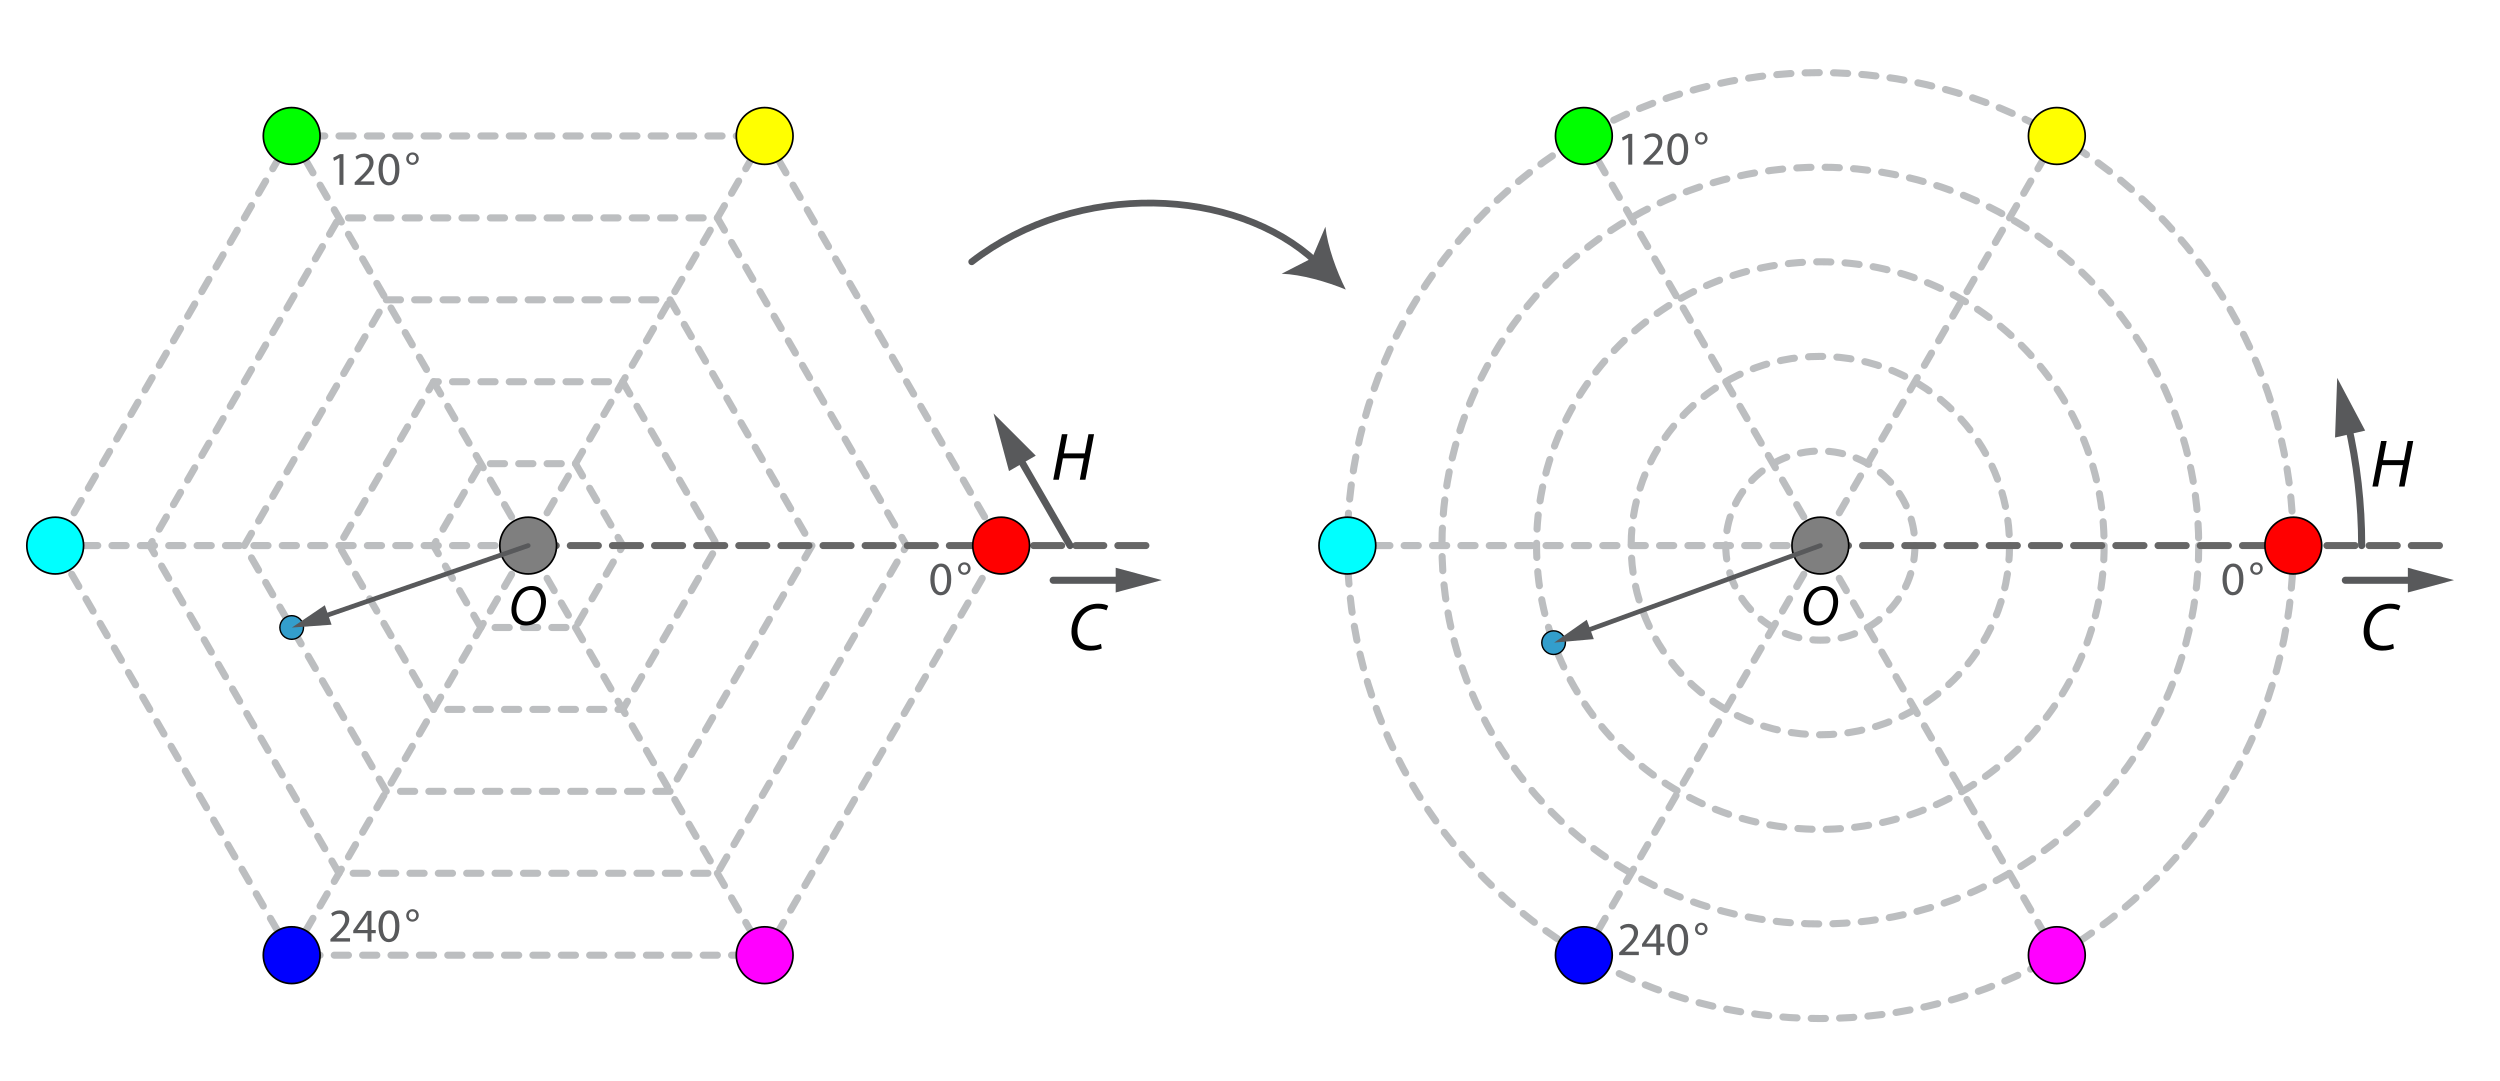 <?xml version="1.0" encoding="utf-8"?>
<!-- Generator: Adobe Illustrator 14.0.0, SVG Export Plug-In . SVG Version: 6.00 Build 43363)  -->
<!DOCTYPE svg PUBLIC "-//W3C//DTD SVG 1.1//EN" "http://www.w3.org/Graphics/SVG/1.1/DTD/svg11.dtd">
<svg version="1.1" xmlns="http://www.w3.org/2000/svg" xmlns:xlink="http://www.w3.org/1999/xlink" x="0px" y="0px" width="740px"
	 height="320px" viewBox="1419 -211.6 740 320" enable-background="new 1419 -211.6 740 320" xml:space="preserve">
<g id="Layer_3">
	<rect x="1419" y="-211.6" fill="#FFFFFF" width="740" height="320"/>
</g>
<g id="Layer_5">
	
		<circle fill="none" stroke="#BCBEC0" stroke-width="2.1" stroke-linecap="round" stroke-linejoin="round" stroke-dasharray="4.2,4.2" cx="1957.821" cy="-50.11" r="140"/>
	
		<circle fill="none" stroke="#BCBEC0" stroke-width="2.1" stroke-linecap="round" stroke-linejoin="round" stroke-dasharray="4.2,4.2" cx="1957.821" cy="-50.11" r="112"/>
	
		<circle fill="none" stroke="#BCBEC0" stroke-width="2.1" stroke-linecap="round" stroke-linejoin="round" stroke-dasharray="4.2,4.2" cx="1957.821" cy="-50.11" r="84"/>
	
		<circle fill="none" stroke="#BCBEC0" stroke-width="2.1" stroke-linecap="round" stroke-linejoin="round" stroke-dasharray="4.2,4.2" cx="1957.821" cy="-50.11" r="56"/>
	
		<circle fill="none" stroke="#BCBEC0" stroke-width="2.1" stroke-linecap="round" stroke-linejoin="round" stroke-dasharray="4.2,4.2" cx="1957.821" cy="-50.109" r="28"/>
	<g>
		<g>
			<path fill="none" stroke="#58595B" stroke-width="2.1" stroke-linecap="round" stroke-linejoin="round" d="M2113.985-86.166
				c2.665,11.59,4.071,23.659,4.071,36.057"/>
			<polygon fill="#58595B" points="2119.089,-84.138 2110.805,-99.753 2110.171,-82.087 			"/>
		</g>
	</g>
	
		<line fill="none" stroke="#BCBEC0" stroke-width="2.1" stroke-linecap="round" stroke-linejoin="round" stroke-dasharray="4.2,4.2" x1="1505.34" y1="-171.352" x2="1645.34" y2="71.134"/>
	
		<line fill="none" stroke="#BCBEC0" stroke-width="2.1" stroke-linecap="round" stroke-linejoin="round" stroke-dasharray="4.2,4.2" x1="1505.34" y1="71.134" x2="1645.34" y2="-171.352"/>
	
		<polygon fill="none" stroke="#BCBEC0" stroke-width="2.1" stroke-linecap="round" stroke-linejoin="round" stroke-dasharray="4.2,4.2" points="
		1505.34,71.134 1435.34,-50.11 1505.34,-171.352 1645.34,-171.352 1715.34,-50.11 1645.34,71.134 	"/>
	
		<polygon fill="none" stroke="#BCBEC0" stroke-width="2.1" stroke-linecap="round" stroke-linejoin="round" stroke-dasharray="4.2,4.2" points="
		1519.34,46.885 1463.34,-50.11 1519.34,-147.104 1631.34,-147.104 1687.34,-50.11 1631.34,46.885 	"/>
	
		<polygon fill="none" stroke="#BCBEC0" stroke-width="2.1" stroke-linecap="round" stroke-linejoin="round" stroke-dasharray="4.2,4.2" points="
		1533.34,22.637 1491.34,-50.109 1533.34,-122.856 1617.34,-122.856 1659.34,-50.109 1617.34,22.637 	"/>
	
		<polygon fill="none" stroke="#BCBEC0" stroke-width="2.1" stroke-linecap="round" stroke-linejoin="round" stroke-dasharray="4.2,4.2" points="
		1547.34,-1.612 1519.34,-50.11 1547.34,-98.607 1603.34,-98.607 1631.34,-50.11 1603.34,-1.612 	"/>
	
		<polygon fill="none" stroke="#BCBEC0" stroke-width="2.1" stroke-linecap="round" stroke-linejoin="round" stroke-dasharray="4.2,4.2" points="
		1561.34,-25.861 1547.34,-50.109 1561.34,-74.358 1589.34,-74.358 1603.34,-50.109 1589.34,-25.861 	"/>
	
		<line fill="none" stroke="#666666" stroke-width="2.078" stroke-linecap="round" stroke-linejoin="round" stroke-dasharray="8.311,4.156" x1="1575.34" y1="-50.11" x2="1761.319" y2="-50.11"/>
	
		<line fill="none" stroke="#BCBEC0" stroke-width="2.1" stroke-linecap="round" stroke-linejoin="round" stroke-dasharray="4.2,4.2" x1="1435.34" y1="-50.11" x2="1575.34" y2="-50.11"/>
	<g>
		<circle fill="#FF0000" cx="1715.34" cy="-50.109" r="8.4"/>
		<circle fill="none" stroke="#000000" stroke-width="0.504" cx="1715.34" cy="-50.109" r="8.4"/>
	</g>
	<g>
		<circle fill="#00FFFF" cx="1435.34" cy="-50.109" r="8.4"/>
		<circle fill="none" stroke="#000000" stroke-width="0.504" cx="1435.34" cy="-50.109" r="8.4"/>
	</g>
	<g>
		<circle fill="#0000FF" cx="1505.34" cy="71.135" r="8.4"/>
		<circle fill="none" stroke="#000000" stroke-width="0.504" cx="1505.34" cy="71.135" r="8.4"/>
	</g>
	<g>
		<circle fill="#7F7F7F" cx="1575.34" cy="-50.109" r="8.4"/>
		<circle fill="none" stroke="#000000" stroke-width="0.504" cx="1575.34" cy="-50.109" r="8.4"/>
	</g>
	<g>
		<circle fill="#FF00FF" cx="1645.34" cy="71.135" r="8.4"/>
		<circle fill="none" stroke="#000000" stroke-width="0.504" cx="1645.34" cy="71.135" r="8.4"/>
	</g>
	<g>
		<circle fill="#FFFF00" cx="1645.34" cy="-171.352" r="8.4"/>
		<circle fill="none" stroke="#000000" stroke-width="0.504" cx="1645.34" cy="-171.352" r="8.4"/>
	</g>
	<g>
		<circle fill="#00FF00" cx="1505.34" cy="-171.352" r="8.4"/>
		<circle fill="none" stroke="#000000" stroke-width="0.504" cx="1505.34" cy="-171.352" r="8.4"/>
	</g>
	<g>
		<g>
			
				<line fill="none" stroke="#58595B" stroke-width="2.1" stroke-linecap="round" stroke-linejoin="round" x1="1720.111" y1="-77.176" x2="1735.739" y2="-50.11"/>
			<polygon fill="#58595B" points="1725.585,-76.733 1713.086,-89.232 1717.661,-72.158 			"/>
		</g>
	</g>
	<g>
		<path d="M1734.98-83.072l-1.08,5.681h6.201l1.08-5.681h1.661l-2.561,13.483h-1.661l1.181-6.341h-6.182
			l-1.2,6.341h-1.66l2.561-13.483H1734.98z"/>
	</g>
	<g>
		<path d="M1745.115-19.663c-0.761,0.34-1.98,0.64-3.501,0.64c-3.4,0-5.461-2.141-5.461-5.582
			c0-2.541,1.02-4.961,2.86-6.501c1.4-1.181,3.121-1.801,5.102-1.801c1.48,0,2.561,0.38,2.92,0.64
			l-0.54,1.34c-0.5-0.3-1.46-0.54-2.66-0.54c-1.4,0-2.821,0.54-3.861,1.5
			c-1.26,1.18-2.061,3.081-2.061,5.121c0,2.42,1.101,4.401,4.102,4.401c1.02,0,2.14-0.2,2.88-0.58
			L1745.115-19.663z"/>
	</g>
	<g>
		<path fill="#58595B" d="M1700.569-40.191c0,3.096-1.162,4.805-3.165,4.805c-1.779,0-2.998-1.667-3.026-4.679
			c0-3.068,1.331-4.734,3.18-4.734C1699.463-44.8,1700.569-43.091,1700.569-40.191z M1695.625-40.051
			c0,2.367,0.729,3.712,1.849,3.712c1.247,0,1.85-1.471,1.85-3.796c0-2.241-0.56-3.712-1.85-3.712
			C1696.409-43.848,1695.625-42.531,1695.625-40.051z"/>
		<path fill="#58595B" d="M1706.294-43.329c0,1.134-0.91,1.877-1.877,1.877c-1.093,0-1.835-0.827-1.835-1.807
			c0-1.079,0.826-1.891,1.877-1.891C1705.607-45.15,1706.294-44.282,1706.294-43.329z M1703.339-43.259
			c0,0.644,0.462,1.149,1.092,1.149c0.644,0,1.106-0.519,1.106-1.205c0-0.518-0.308-1.176-1.12-1.176
			C1703.702-44.492,1703.339-43.861,1703.339-43.259z"/>
	</g>
	<g>
		<path fill="#58595B" d="M1519.475-164.831h-0.028l-1.582,0.854l-0.238-0.939l1.989-1.065h1.05v9.105h-1.19V-164.831z"
			/>
		<path fill="#58595B" d="M1523.98-156.875v-0.756l0.967-0.939c2.325-2.213,3.39-3.39,3.39-4.763
			c0-0.924-0.434-1.779-1.793-1.779c-0.826,0-1.513,0.42-1.933,0.77l-0.393-0.869
			c0.616-0.518,1.527-0.924,2.563-0.924c1.961,0,2.788,1.345,2.788,2.647c0,1.681-1.219,3.04-3.138,4.888
			l-0.715,0.672v0.028h4.076v1.022H1523.98z"/>
		<path fill="#58595B" d="M1537.227-161.525c0,3.096-1.162,4.805-3.165,4.805c-1.779,0-2.998-1.667-3.026-4.679
			c0-3.068,1.331-4.734,3.18-4.734C1536.121-166.134,1537.227-164.425,1537.227-161.525z M1532.283-161.385
			c0,2.367,0.729,3.712,1.849,3.712c1.247,0,1.85-1.471,1.85-3.796c0-2.241-0.56-3.712-1.85-3.712
			C1533.067-165.182,1532.283-163.865,1532.283-161.385z"/>
		<path fill="#58595B" d="M1542.952-164.663c0,1.134-0.91,1.877-1.877,1.877c-1.093,0-1.835-0.827-1.835-1.807
			c0-1.079,0.826-1.891,1.877-1.891C1542.266-166.484,1542.952-165.616,1542.952-164.663z M1539.997-164.593
			c0,0.644,0.462,1.149,1.092,1.149c0.644,0,1.106-0.519,1.106-1.205c0-0.518-0.308-1.176-1.12-1.176
			C1540.36-165.826,1539.997-165.195,1539.997-164.593z"/>
	</g>
	<g>
		<path fill="#58595B" d="M1516.799,67.125v-0.756l0.967-0.939c2.325-2.213,3.39-3.39,3.39-4.763
			c0-0.924-0.434-1.779-1.793-1.779c-0.826,0-1.513,0.42-1.933,0.77l-0.393-0.869
			c0.616-0.518,1.527-0.924,2.563-0.924c1.961,0,2.788,1.345,2.788,2.647c0,1.681-1.219,3.04-3.138,4.888
			l-0.715,0.672v0.028h4.076v1.022H1516.799z"/>
		<path fill="#58595B" d="M1527.791,67.125v-2.493h-4.231V63.833l4.062-5.813h1.33v5.659h1.275v0.953h-1.275v2.493
			H1527.791z M1527.791,63.679v-3.04c0-0.477,0.014-0.953,0.042-1.429h-0.042c-0.28,0.532-0.504,0.924-0.757,1.345
			l-2.227,3.096v0.028H1527.791z"/>
		<path fill="#58595B" d="M1537.227,62.475c0,3.096-1.162,4.805-3.165,4.805c-1.779,0-2.998-1.667-3.026-4.679
			c0-3.068,1.331-4.734,3.18-4.734C1536.121,57.866,1537.227,59.575,1537.227,62.475z M1532.283,62.615
			c0,2.367,0.729,3.712,1.849,3.712c1.247,0,1.85-1.471,1.85-3.796c0-2.241-0.56-3.712-1.85-3.712
			C1533.067,58.818,1532.283,60.135,1532.283,62.615z"/>
		<path fill="#58595B" d="M1542.952,59.337c0,1.134-0.91,1.877-1.877,1.877c-1.093,0-1.835-0.827-1.835-1.807
			c0-1.079,0.826-1.891,1.877-1.891C1542.266,57.516,1542.952,58.384,1542.952,59.337z M1539.997,59.407
			c0,0.644,0.462,1.149,1.092,1.149c0.644,0,1.106-0.519,1.106-1.205c0-0.518-0.308-1.176-1.12-1.176
			C1540.36,58.174,1539.997,58.805,1539.997,59.407z"/>
	</g>
	<g>
		<path d="M1580.611-33.513c0,1.965-0.722,4.133-2.066,5.477c-0.991,0.991-2.318,1.579-3.88,1.579
			c-2.924,0-4.284-2.201-4.284-4.603c0-1.999,0.772-4.2,2.15-5.561c0.975-0.941,2.368-1.529,3.797-1.529
			C1579.386-38.15,1580.611-35.933,1580.611-33.513z M1573.556-35.849c-1.092,1.092-1.714,3.091-1.714,4.67
			c0,1.848,0.823,3.545,3.041,3.545c0.958,0,1.882-0.42,2.587-1.125c1.059-1.075,1.681-3.108,1.681-4.688
			c0-1.613-0.521-3.528-3.008-3.528C1575.135-36.974,1574.262-36.537,1573.556-35.849z"/>
	</g>
	<g>
		<g>
			
				<line fill="none" stroke="#58595B" stroke-width="2.1" stroke-linecap="round" stroke-linejoin="round" x1="1751.74" y1="-39.839" x2="1730.74" y2="-39.839"/>
			<polygon fill="#58595B" points="1749.243,-36.224 1762.903,-39.884 1749.243,-43.544 			"/>
		</g>
	</g>
	
		<line fill="none" stroke="#BCBEC0" stroke-width="2.1" stroke-linecap="round" stroke-linejoin="round" stroke-dasharray="4.2,4.2" x1="1887.821" y1="-171.352" x2="2027.821" y2="71.134"/>
	
		<line fill="none" stroke="#BCBEC0" stroke-width="2.1" stroke-linecap="round" stroke-linejoin="round" stroke-dasharray="4.2,4.2" x1="1887.821" y1="71.134" x2="2027.821" y2="-171.352"/>
	
		<line fill="none" stroke="#666666" stroke-width="2.083" stroke-linecap="round" stroke-linejoin="round" stroke-dasharray="8.33,4.165" x1="1957.821" y1="-50.11" x2="2144.652" y2="-50.11"/>
	
		<line fill="none" stroke="#BCBEC0" stroke-width="2.1" stroke-linecap="round" stroke-linejoin="round" stroke-dasharray="4.2,4.2" x1="1817.821" y1="-50.11" x2="1957.821" y2="-50.11"/>
	<g>
		<circle fill="#FF0000" cx="2097.822" cy="-50.109" r="8.4"/>
		<circle fill="none" stroke="#000000" stroke-width="0.504" cx="2097.822" cy="-50.109" r="8.4"/>
	</g>
	<g>
		<circle fill="#00FFFF" cx="1817.822" cy="-50.109" r="8.4"/>
		<circle fill="none" stroke="#000000" stroke-width="0.504" cx="1817.822" cy="-50.109" r="8.4"/>
	</g>
	<g>
		<circle fill="#0000FF" cx="1887.822" cy="71.135" r="8.4"/>
		<circle fill="none" stroke="#000000" stroke-width="0.504" cx="1887.822" cy="71.135" r="8.4"/>
	</g>
	<g>
		<circle fill="#7F7F7F" cx="1957.822" cy="-50.109" r="8.4"/>
		<circle fill="none" stroke="#000000" stroke-width="0.504" cx="1957.822" cy="-50.109" r="8.4"/>
	</g>
	<g>
		<circle fill="#FF00FF" cx="2027.822" cy="71.135" r="8.4"/>
		<circle fill="none" stroke="#000000" stroke-width="0.504" cx="2027.822" cy="71.135" r="8.4"/>
	</g>
	<g>
		<circle fill="#FFFF00" cx="2027.822" cy="-171.352" r="8.4"/>
		<circle fill="none" stroke="#000000" stroke-width="0.504" cx="2027.822" cy="-171.352" r="8.4"/>
	</g>
	<g>
		<circle fill="#00FF00" cx="1887.822" cy="-171.352" r="8.4"/>
		<circle fill="none" stroke="#000000" stroke-width="0.504" cx="1887.822" cy="-171.352" r="8.4"/>
	</g>
	<g>
		<path d="M2125.462-81.072l-1.08,5.681h6.201l1.08-5.681h1.661l-2.561,13.483h-1.661l1.181-6.341h-6.182
			l-1.2,6.341h-1.66l2.561-13.483H2125.462z"/>
	</g>
	<g>
		<path d="M2127.596-19.663c-0.761,0.34-1.98,0.64-3.501,0.64c-3.4,0-5.461-2.141-5.461-5.582
			c0-2.541,1.02-4.961,2.86-6.501c1.4-1.181,3.121-1.801,5.102-1.801c1.48,0,2.561,0.38,2.92,0.64
			l-0.54,1.34c-0.5-0.3-1.46-0.54-2.66-0.54c-1.4,0-2.821,0.54-3.861,1.5
			c-1.26,1.18-2.061,3.081-2.061,5.121c0,2.42,1.101,4.401,4.102,4.401c1.02,0,2.14-0.2,2.88-0.58
			L2127.596-19.663z"/>
	</g>
	<g>
		<path fill="#58595B" d="M2083.05-40.191c0,3.096-1.162,4.805-3.165,4.805c-1.779,0-2.998-1.667-3.026-4.679
			c0-3.068,1.331-4.734,3.18-4.734C2081.943-44.8,2083.05-43.091,2083.05-40.191z M2078.106-40.051
			c0,2.367,0.729,3.712,1.849,3.712c1.247,0,1.85-1.471,1.85-3.796c0-2.241-0.56-3.712-1.85-3.712
			C2078.89-43.848,2078.106-42.531,2078.106-40.051z"/>
		<path fill="#58595B" d="M2088.774-43.329c0,1.134-0.91,1.877-1.877,1.877c-1.093,0-1.835-0.827-1.835-1.807
			c0-1.079,0.826-1.891,1.877-1.891C2088.088-45.15,2088.774-44.282,2088.774-43.329z M2085.819-43.259
			c0,0.644,0.462,1.149,1.092,1.149c0.644,0,1.106-0.519,1.106-1.205c0-0.518-0.308-1.176-1.12-1.176
			C2086.183-44.492,2085.819-43.861,2085.819-43.259z"/>
	</g>
	<g>
		<path fill="#58595B" d="M1900.955-170.831h-0.028l-1.582,0.854l-0.238-0.939l1.989-1.065h1.05v9.105h-1.19V-170.831z"
			/>
		<path fill="#58595B" d="M1905.461-162.875v-0.756l0.967-0.939c2.325-2.213,3.39-3.39,3.39-4.763
			c0-0.924-0.434-1.779-1.793-1.779c-0.826,0-1.513,0.42-1.933,0.77l-0.393-0.869
			c0.616-0.518,1.527-0.924,2.563-0.924c1.961,0,2.788,1.345,2.788,2.647c0,1.681-1.219,3.04-3.138,4.888
			l-0.715,0.672v0.028h4.076v1.022H1905.461z"/>
		<path fill="#58595B" d="M1918.708-167.525c0,3.096-1.162,4.805-3.165,4.805c-1.779,0-2.998-1.667-3.026-4.679
			c0-3.068,1.331-4.734,3.18-4.734C1917.602-172.134,1918.708-170.425,1918.708-167.525z M1913.764-167.385
			c0,2.367,0.729,3.712,1.849,3.712c1.247,0,1.85-1.471,1.85-3.796c0-2.241-0.56-3.712-1.85-3.712
			C1914.548-171.182,1913.764-169.865,1913.764-167.385z"/>
		<path fill="#58595B" d="M1924.433-170.663c0,1.134-0.91,1.877-1.877,1.877c-1.093,0-1.835-0.827-1.835-1.807
			c0-1.079,0.826-1.891,1.877-1.891C1923.746-172.484,1924.433-171.616,1924.433-170.663z M1921.477-170.593
			c0,0.644,0.462,1.149,1.092,1.149c0.644,0,1.106-0.519,1.106-1.205c0-0.518-0.308-1.176-1.12-1.176
			C1921.841-171.826,1921.477-171.195,1921.477-170.593z"/>
	</g>
	<g>
		<path fill="#58595B" d="M1898.279,71.125v-0.756l0.967-0.939c2.325-2.213,3.39-3.39,3.39-4.763
			c0-0.924-0.434-1.779-1.793-1.779c-0.826,0-1.513,0.42-1.933,0.77l-0.393-0.869
			c0.616-0.518,1.527-0.924,2.563-0.924c1.961,0,2.788,1.345,2.788,2.647c0,1.681-1.219,3.04-3.138,4.888
			l-0.715,0.672v0.028h4.076v1.022H1898.279z"/>
		<path fill="#58595B" d="M1909.272,71.125v-2.493h-4.231V67.833l4.062-5.813h1.33v5.659h1.275v0.953h-1.275v2.493
			H1909.272z M1909.272,67.679v-3.04c0-0.477,0.014-0.953,0.042-1.429h-0.042c-0.28,0.532-0.504,0.924-0.757,1.345
			l-2.227,3.096v0.028H1909.272z"/>
		<path fill="#58595B" d="M1918.708,66.475c0,3.096-1.162,4.805-3.165,4.805c-1.779,0-2.998-1.667-3.026-4.679
			c0-3.068,1.331-4.734,3.18-4.734C1917.602,61.866,1918.708,63.575,1918.708,66.475z M1913.764,66.615
			c0,2.367,0.729,3.712,1.849,3.712c1.247,0,1.85-1.471,1.85-3.796c0-2.241-0.56-3.712-1.85-3.712
			C1914.548,62.818,1913.764,64.135,1913.764,66.615z"/>
		<path fill="#58595B" d="M1924.433,63.337c0,1.134-0.91,1.877-1.877,1.877c-1.093,0-1.835-0.827-1.835-1.807
			c0-1.079,0.826-1.891,1.877-1.891C1923.746,61.516,1924.433,62.384,1924.433,63.337z M1921.477,63.407
			c0,0.644,0.462,1.149,1.092,1.149c0.644,0,1.106-0.519,1.106-1.205c0-0.518-0.308-1.176-1.12-1.176
			C1921.841,62.174,1921.477,62.805,1921.477,63.407z"/>
	</g>
	<g>
		<path d="M1963.092-33.513c0,1.965-0.722,4.133-2.066,5.477c-0.991,0.991-2.318,1.579-3.88,1.579
			c-2.924,0-4.284-2.201-4.284-4.603c0-1.999,0.772-4.2,2.15-5.561c0.975-0.941,2.368-1.529,3.797-1.529
			C1961.866-38.15,1963.092-35.933,1963.092-33.513z M1956.036-35.849c-1.092,1.092-1.714,3.091-1.714,4.67
			c0,1.848,0.823,3.545,3.041,3.545c0.958,0,1.882-0.42,2.587-1.125c1.059-1.075,1.681-3.108,1.681-4.688
			c0-1.613-0.521-3.528-3.008-3.528C1957.615-36.974,1956.742-36.537,1956.036-35.849z"/>
	</g>
	<g>
		<g>
			
				<line fill="none" stroke="#58595B" stroke-width="2.1" stroke-linecap="round" stroke-linejoin="round" x1="2134.223" y1="-39.839" x2="2113.223" y2="-39.839"/>
			<polygon fill="#58595B" points="2131.726,-36.224 2145.386,-39.884 2131.726,-43.544 			"/>
		</g>
	</g>
	<g>
		<circle fill="#339ECC" cx="1505.34" cy="-25.861" r="3.5"/>
		<circle fill="none" stroke="#000000" stroke-width="0.42" cx="1505.34" cy="-25.861" r="3.5"/>
	</g>
	<g>
		<g>
			
				<line fill="none" stroke="#58595B" stroke-width="1.4" stroke-linecap="round" stroke-linejoin="round" x1="1514.169" y1="-28.921" x2="1575.34" y2="-50.11"/>
			<polygon fill="#58595B" points="1515.148,-32.449 1505.391,-25.842 1517.146,-26.685 			"/>
		</g>
	</g>
	<g>
		<circle fill="#339ECC" cx="1878.867" cy="-21.372" r="3.5"/>
		<circle fill="none" stroke="#000000" stroke-width="0.42" cx="1878.867" cy="-21.372" r="3.5"/>
	</g>
	<g>
		<g>
			
				<line fill="none" stroke="#58595B" stroke-width="1.4" stroke-linecap="round" stroke-linejoin="round" x1="1887.756" y1="-24.607" x2="1957.821" y2="-50.11"/>
			<polygon fill="#58595B" points="1888.681,-28.15 1879.027,-21.391 1890.767,-22.418 			"/>
		</g>
	</g>
	
		<path fill="none" stroke="#BCBEC0" stroke-width="2.1" stroke-linecap="round" stroke-linejoin="round" stroke-dasharray="4.2,4.2" d="
		M1957.822-50.109"/>
	
		<path fill="none" stroke="#BCBEC0" stroke-width="2.1" stroke-linecap="round" stroke-linejoin="round" stroke-dasharray="4.2,4.2" d="
		M1878.867-21.372"/>
	<g>
		<g>
			<path fill="none" stroke="#58595B" stroke-width="2" stroke-linecap="round" stroke-linejoin="round" d="M1706.628-134.11
				c31.395-24.277,78.182-22.087,101.893,0"/>
			<path fill="#58595B" d="M1817.352-125.883c-5.593-2.329-13.199-4.501-18.989-4.692l8.998-4.614l3.965-9.303
				C1811.928-138.731,1814.633-131.295,1817.352-125.883z"/>
		</g>
	</g>
</g>
</svg>
